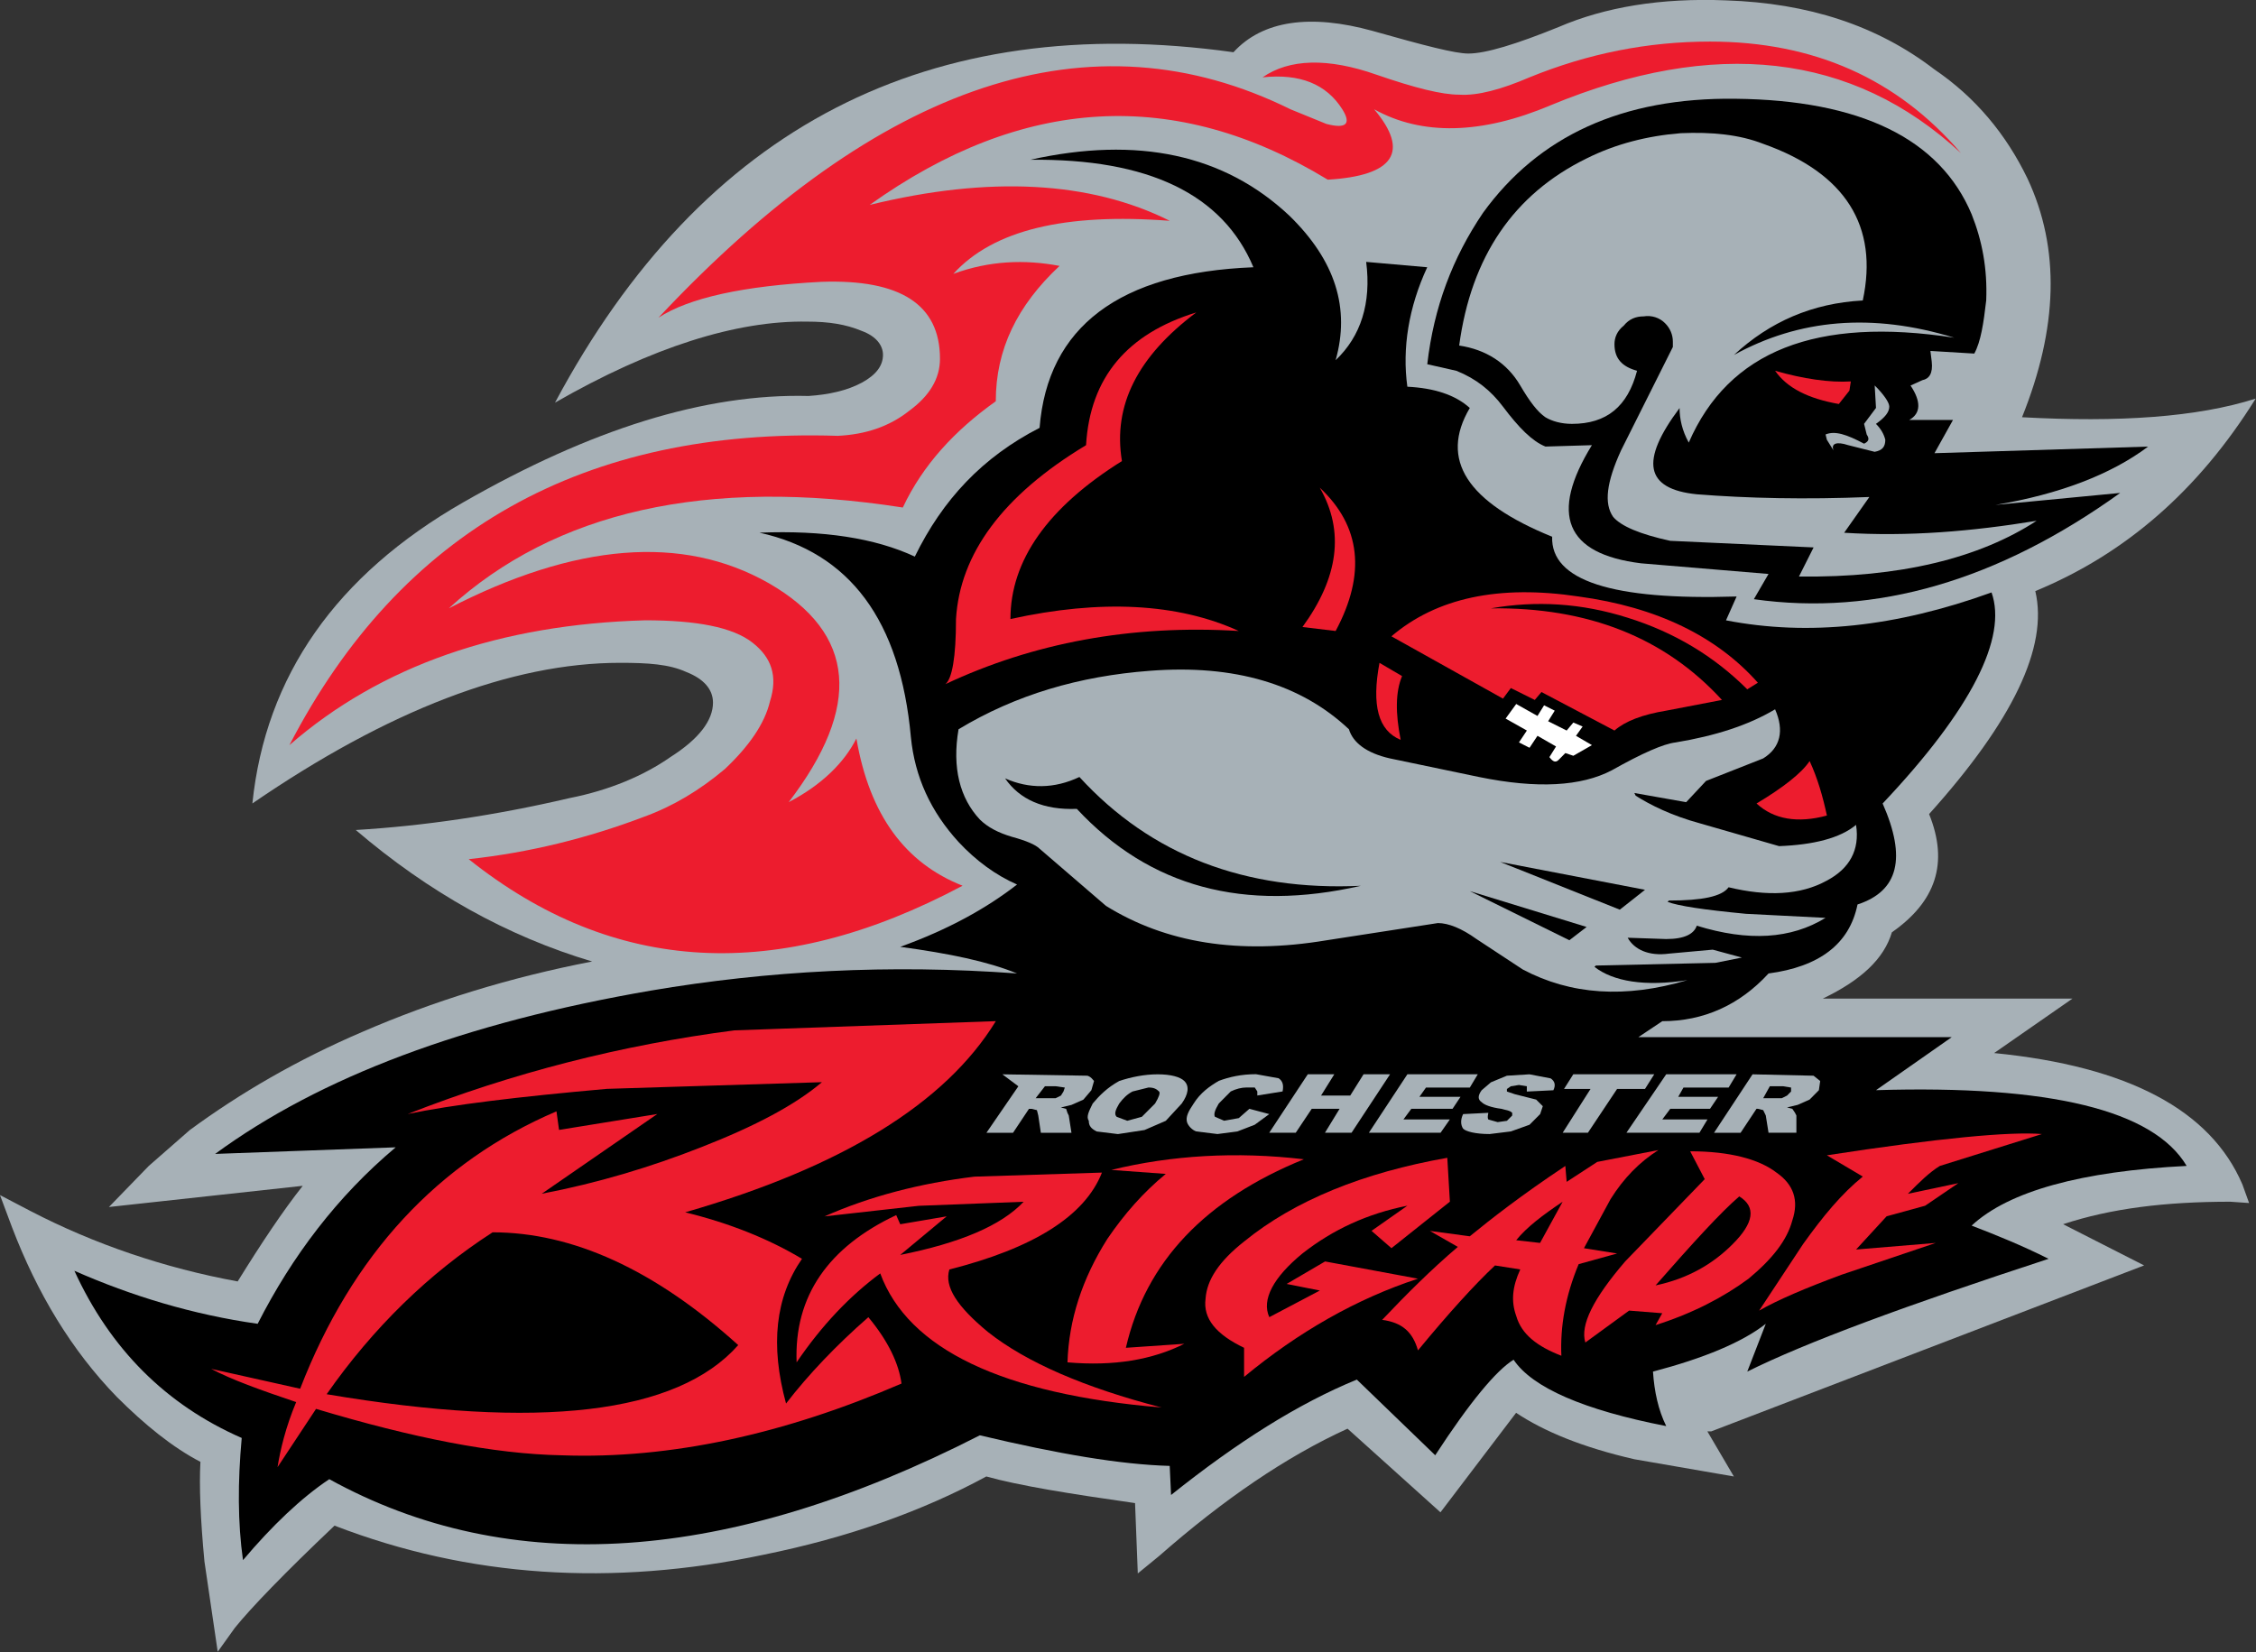 <?xml version="1.0" encoding="UTF-8" standalone="no"?>
<!DOCTYPE svg PUBLIC "-//W3C//DTD SVG 1.1//EN" "http://www.w3.org/Graphics/SVG/1.1/DTD/svg11.dtd">
<svg width="100%" height="100%" viewBox="0 0 6742 4938" version="1.1" xmlns="http://www.w3.org/2000/svg" xmlns:xlink="http://www.w3.org/1999/xlink" xml:space="preserve" xmlns:serif="http://www.serif.com/" style="fill-rule:evenodd;clip-rule:evenodd;stroke-linejoin:round;stroke-miterlimit:1.414;">
    <rect x="0" y="0" width="6742" height="4938" fill="#333333" stroke="none"/>
    <g transform="matrix(1,0,0,1,-14919.4,-61997.3)">
        <g transform="matrix(118.78,0,0,118.78,0,0)">
            <path d="M160.145,522.73C158.577,522.296 157.373,522.462 156.639,523.265C148.989,522.197 143.279,525.136 139.569,532.083C142.009,530.681 144.146,530.013 145.917,530.044C146.452,530.044 146.885,530.11 147.287,530.278C147.654,530.413 147.821,530.645 147.821,530.88C147.821,531.148 147.654,531.382 147.287,531.581C146.918,531.78 146.452,531.882 145.949,531.915C143.344,531.849 140.472,532.751 137.265,534.589C134.059,536.425 132.287,538.962 131.955,542.169C135.36,539.833 138.466,538.63 141.206,538.63C141.907,538.63 142.442,538.663 142.875,538.862C143.309,539.032 143.544,539.296 143.544,539.632C143.544,540.066 143.21,540.534 142.474,541.001C141.807,541.468 140.937,541.837 139.935,542.034C138.064,542.472 136.263,542.735 134.556,542.837C136.394,544.407 138.367,545.509 140.504,546.146C138.432,546.546 136.494,547.148 134.725,547.916C133.089,548.617 131.652,549.453 130.381,550.387L129.348,551.291L128.346,552.324L133.222,551.791C132.72,552.426 132.185,553.229 131.585,554.197C129.749,553.861 127.978,553.259 126.374,552.426L125.605,552.024L125.906,552.829C126.542,554.497 127.408,555.933 128.544,557.102C129.246,557.803 129.947,558.373 130.648,558.737C130.615,559.341 130.648,560.175 130.749,561.243L131.083,563.516L131.516,562.912C131.918,562.414 132.753,561.545 134.022,560.342C137.396,561.645 141.004,561.879 144.81,561.076C146.949,560.642 148.82,559.974 150.421,559.105C151.256,559.339 152.527,559.541 154.163,559.775L154.232,561.545L154.765,561.109C156.401,559.673 157.973,558.603 159.509,557.902L161.847,560.007L163.75,557.503C164.451,557.97 165.421,558.372 166.724,558.671L169.229,559.105L168.562,557.97L168.661,557.97L179.551,553.794L177.513,552.757C178.717,552.359 180.085,552.191 181.721,552.191L182.192,552.224L182.024,551.757C181.223,549.886 179.151,548.784 175.777,548.45L177.749,547.079L171.468,547.079C172.437,546.612 173.006,546.077 173.205,545.411C174.307,544.641 174.641,543.673 174.141,542.436C176.245,540.098 177.145,538.229 176.813,536.825C179.083,535.889 180.92,534.288 182.358,531.981C180.888,532.45 178.917,532.583 176.479,532.45C177.381,530.21 177.447,528.208 176.613,526.436C176.079,525.332 175.309,524.399 174.275,523.698C172.838,522.594 171.102,522.028 169.03,521.96C167.392,521.894 165.989,522.128 164.822,522.63C163.752,523.064 162.985,523.298 162.55,523.298C162.216,523.299 161.448,523.098 160.145,522.73Z" style="fill:rgb(167,177,183);fill-rule:nonzero;"/>
        </g>
        <g transform="matrix(118.78,0,0,118.78,0,0)">
            <path d="M169.031,537.561L169.298,536.961C166.159,537.061 164.62,536.559 164.657,535.457C162.517,534.59 161.815,533.519 162.585,532.217C162.216,531.883 161.681,531.715 161.014,531.682C160.88,530.715 161.048,529.678 161.514,528.676L159.978,528.541C160.111,529.578 159.844,530.414 159.21,531.014C159.576,529.713 159.21,528.51 158.04,527.373C156.403,525.838 154.234,525.369 151.527,525.971C154.501,525.938 156.37,526.838 157.141,528.676C153.765,528.809 151.962,530.178 151.761,532.717C150.326,533.453 149.323,534.522 148.622,535.957C147.619,535.49 146.317,535.291 144.713,535.355C146.986,535.857 148.255,537.56 148.523,540.5C148.622,541.502 149.022,542.373 149.723,543.139C150.159,543.608 150.66,543.975 151.194,544.209C150.424,544.809 149.457,545.344 148.255,545.777C149.492,545.945 150.461,546.146 151.194,546.447C147.988,546.211 144.915,546.379 141.975,546.879C137.298,547.684 133.657,549.053 131.018,550.988L135.561,550.822C134.091,552.056 132.955,553.56 132.088,555.263C130.45,555.031 128.914,554.562 127.477,553.929C128.379,555.898 129.782,557.302 131.687,558.136C131.586,559.24 131.586,560.273 131.719,561.21C132.453,560.341 133.189,559.64 133.89,559.173C138.433,561.677 143.911,561.312 150.258,558.069C152.228,558.538 153.8,558.805 155.035,558.839L155.069,559.571C156.738,558.237 158.275,557.268 159.743,556.667L161.715,558.571C162.585,557.235 163.252,556.434 163.687,556.167C164.155,556.868 165.456,557.435 167.527,557.837C167.328,557.435 167.227,556.968 167.194,556.466C168.462,556.132 169.432,555.734 170.032,555.263L169.566,556.466C171.035,555.734 173.575,554.796 177.147,553.628C176.48,553.292 175.813,553.024 175.211,552.792C176.145,551.923 177.982,551.423 180.621,551.29C179.786,549.886 177.183,549.251 172.805,549.384L174.71,548.05L166.826,548.05L167.428,547.648C168.463,547.648 169.366,547.248 170.102,546.447C171.37,546.279 172.137,545.713 172.34,544.711C173.373,544.375 173.576,543.539 172.972,542.17C175.212,539.799 176.113,537.994 175.712,536.859C173.307,537.729 171.103,537.963 169.031,537.561Z" style="fill-rule:nonzero;"/>
        </g>
        <g transform="matrix(118.78,0,0,118.78,0,0)">
            <path d="M168.029,542.137L168.529,541.602L169.966,541.036C170.401,540.768 170.501,540.335 170.266,539.8C169.597,540.2 168.762,540.468 167.76,540.634C167.46,540.669 166.926,540.902 166.157,541.335C165.389,541.737 164.286,541.804 162.816,541.503L160.578,541.036C159.978,540.901 159.645,540.634 159.544,540.302C158.34,539.167 156.669,538.665 154.533,538.831C152.763,538.964 151.161,539.433 149.722,540.302C149.556,541.271 149.756,542.036 150.258,542.573C150.46,542.772 150.726,542.907 151.06,543.007C151.428,543.107 151.661,543.208 151.761,543.308L153.431,544.746C154.935,545.68 156.772,545.98 158.976,545.613L161.782,545.179C162.05,545.179 162.382,545.314 162.751,545.579L163.918,546.347C165.122,546.984 166.492,547.081 168.061,546.615C166.992,546.783 166.192,546.648 165.722,546.281L165.756,546.248L168.762,546.18L169.431,546.047L168.697,545.848L167.595,545.948C167.092,546.016 166.725,545.848 166.557,545.548L167.526,545.581C167.996,545.581 168.227,545.448 168.296,545.245C169.597,545.647 170.667,545.581 171.535,545.048L169.533,544.946C168.462,544.844 167.828,544.747 167.561,544.645L167.595,544.612C168.429,544.612 168.929,544.512 169.096,544.278C170.065,544.512 170.901,544.479 171.568,544.11C172.135,543.811 172.403,543.342 172.303,542.708C171.903,543.042 171.234,543.21 170.367,543.243L168.395,542.675C167.66,542.476 167.124,542.206 166.759,541.974L166.725,541.906L168.029,542.137Z" style="fill:rgb(167,177,183);fill-rule:nonzero;"/>
        </g>
        <g transform="matrix(118.78,0,0,118.78,0,0)">
            <path d="M169.566,539.297L169.833,539.131C168.796,537.963 167.294,537.229 165.323,536.961C163.319,536.66 161.75,536.994 160.613,537.963L163.42,539.531L163.618,539.265L164.22,539.564L164.388,539.365L166.225,540.334C166.492,540.1 166.927,539.932 167.526,539.834L168.929,539.564C167.494,537.994 165.556,537.228 163.117,537.259C164.254,537.06 165.389,537.126 166.557,537.495C167.729,537.861 168.731,538.463 169.566,539.297Z" style="fill:rgb(237,28,46);fill-rule:nonzero;"/>
        </g>
        <g transform="matrix(118.78,0,0,118.78,0,0)">
            <path d="M164.454,539.699L164.288,539.967L163.753,539.666L163.486,540.033L164.021,540.334L163.822,540.633L164.088,540.768L164.288,540.467L164.755,540.735L164.588,541.003C164.689,541.138 164.755,541.138 164.823,541.069L164.989,540.901L165.19,540.969L165.658,540.701L165.257,540.467L165.424,540.233L165.19,540.133L165.022,540.334L164.556,540.1L164.722,539.834L164.454,539.699Z" style="fill:white;fill-rule:nonzero;"/>
        </g>
        <g transform="matrix(118.78,0,0,118.78,0,0)">
            <path d="M165.792,551.189L165.022,551.691L164.989,551.291C163.887,552.023 163.118,552.625 162.585,553.061L161.582,552.926L162.284,553.328C161.617,553.894 160.981,554.529 160.38,555.164C160.881,555.23 161.149,555.467 161.281,555.932C162.051,554.998 162.72,554.262 163.219,553.795L163.855,553.895C163.654,554.331 163.62,554.696 163.753,555.065C163.887,555.532 164.288,555.835 164.889,556.067C164.857,555.333 164.99,554.563 165.324,553.762L166.292,553.494L165.457,553.361L166.126,552.127C166.46,551.592 166.861,551.189 167.33,550.891L165.792,551.189ZM163.752,553.16C164.02,552.828 164.421,552.527 164.921,552.191L164.353,553.228L163.752,553.16Z" style="fill:rgb(237,28,46);fill-rule:nonzero;"/>
        </g>
        <g transform="matrix(118.78,0,0,118.78,0,0)">
            <path d="M169.598,554.129C170.2,553.629 170.567,553.16 170.701,552.658C170.868,552.158 170.734,551.758 170.3,551.457C169.865,551.123 169.132,550.922 168.13,550.922L168.496,551.623L166.493,553.695C165.69,554.631 165.358,555.297 165.492,555.734L166.593,554.931L167.427,554.997L167.259,555.296C168.196,554.998 168.964,554.596 169.598,554.129ZM169.197,553.26C168.698,553.762 168.062,554.129 167.259,554.297C168.196,553.229 168.897,552.459 169.365,552.057C169.798,552.324 169.732,552.727 169.197,553.26Z" style="fill:rgb(237,28,46);fill-rule:nonzero;"/>
        </g>
        <g transform="matrix(118.78,0,0,118.78,0,0)">
            <path d="M156.906,553.193C156.27,553.695 155.969,554.162 155.937,554.631C155.87,555.133 156.205,555.531 156.906,555.867L156.906,556.599C158.276,555.466 159.744,554.63 161.281,554.128L158.944,553.694L157.977,554.26L158.812,554.426L157.541,555.096C157.34,554.66 157.641,554.094 158.376,553.492C159.144,552.89 160.012,552.49 161.015,552.291L160.113,552.924L160.614,553.36L162.084,552.19L162.019,551.086C159.912,551.457 158.175,552.158 156.906,553.193Z" style="fill:rgb(237,28,46);fill-rule:nonzero;"/>
        </g>
        <g transform="matrix(118.78,0,0,118.78,0,0)">
            <path d="M171.569,551.023L172.473,551.558C171.937,551.992 171.47,552.558 170.969,553.259L169.865,554.931C170.334,554.661 171.035,554.363 171.936,554.029L174.308,553.228L172.304,553.394L173.072,552.558L174.041,552.292L174.876,551.724L173.607,551.992C173.907,551.691 174.142,551.457 174.41,551.291L176.98,550.488C176.179,550.422 174.376,550.59 171.569,551.023Z" style="fill:rgb(237,28,46);fill-rule:nonzero;"/>
        </g>
        <g transform="matrix(118.78,0,0,118.78,0,0)">
            <path d="M153.932,555.867C154.433,553.695 155.937,552.127 158.41,551.123C156.705,550.922 155.07,551.023 153.566,551.391L154.936,551.491C154.369,551.958 153.898,552.493 153.465,553.128C152.832,554.13 152.496,555.165 152.463,556.233C153.632,556.335 154.599,556.169 155.402,555.766L153.932,555.867Z" style="fill:rgb(237,28,46);fill-rule:nonzero;"/>
        </g>
        <g transform="matrix(118.78,0,0,118.78,0,0)">
            <g>
                <path d="M159.61,550.455L160.579,548.984L159.912,548.984L159.577,549.519L158.843,549.519L159.176,548.984L158.509,548.984L157.539,550.455L158.206,550.455L158.608,549.853L159.309,549.853L158.941,550.455L159.61,550.455Z" style="fill:rgb(167,177,183);fill-rule:nonzero;"/>
                <path d="M162.417,549.986C162.351,550.121 162.351,550.254 162.417,550.353C162.484,550.421 162.72,550.488 163.084,550.488L163.619,550.422L164.088,550.254L164.355,549.986L164.422,549.787L164.255,549.621L163.72,549.486L163.519,549.418L163.519,549.354L163.618,549.286L163.821,549.253L164.02,549.286L164.02,549.419L164.688,549.386C164.753,549.253 164.721,549.154 164.619,549.087L164.086,548.985L163.518,549.02L163.117,549.186L162.884,549.385C162.784,549.52 162.784,549.621 162.884,549.686C162.949,549.754 163.117,549.819 163.385,549.854C163.485,549.887 163.585,549.887 163.652,549.954L163.652,550.022L163.519,550.155L163.286,550.188L163.051,550.122C163.019,550.056 163.051,549.987 163.051,549.954L162.417,549.986Z" style="fill:rgb(167,177,183);fill-rule:nonzero;"/>
                <path d="M161.85,550.455L162.083,550.121L160.915,550.121L161.114,549.853L162.151,549.853L162.351,549.552L161.317,549.552L161.483,549.318L162.586,549.318L162.786,548.984L161.015,548.984L160.046,550.455L161.85,550.455Z" style="fill:rgb(167,177,183);fill-rule:nonzero;"/>
                <path d="M164.922,550.455L165.557,550.455L166.291,549.353L166.993,549.353L167.226,548.984L165.189,548.984L164.956,549.353L165.623,549.353L164.922,550.455Z" style="fill:rgb(167,177,183);fill-rule:nonzero;"/>
                <path d="M153.064,549.385L153.131,549.153C153.096,549.118 153.064,549.053 152.965,549.02L150.825,548.985L151.227,549.286L150.424,550.456L151.093,550.456L151.494,549.854L151.561,549.854L151.694,549.887L151.728,550.022L151.793,550.456L152.563,550.456L152.495,550.022L152.462,549.954L152.429,549.854L152.296,549.819L152.563,549.755L152.863,549.622L153.064,549.385ZM152.396,549.318L152.362,549.418L152.298,549.52L152.164,549.586L151.662,549.586L151.896,549.285L152.164,549.285L152.396,549.318Z" style="fill:rgb(167,177,183);fill-rule:nonzero;"/>
                <path d="M153.097,549.721C152.999,549.92 152.93,550.055 152.999,550.155C152.999,550.288 153.064,550.354 153.197,550.423L153.732,550.489L154.401,550.387L154.936,550.155L155.337,549.721C155.503,549.487 155.536,549.285 155.402,549.153C155.302,549.053 155.069,548.985 154.733,548.985C154.4,548.985 154.066,549.053 153.765,549.153C153.465,549.318 153.265,549.52 153.097,549.721ZM153.967,550.154L153.7,550.054C153.633,549.986 153.667,549.886 153.765,549.72C153.866,549.585 153.967,549.486 154.1,549.417L154.501,549.317C154.635,549.317 154.7,549.352 154.767,549.417C154.801,549.452 154.767,549.552 154.667,549.72L154.334,550.054L153.967,550.154Z" style="fill:rgb(167,177,183);fill-rule:nonzero;"/>
                <path d="M155.637,549.721C155.503,549.92 155.434,550.055 155.47,550.188C155.502,550.288 155.602,550.387 155.702,550.422L156.237,550.488L156.739,550.422L157.174,550.254L157.54,549.986L157.04,549.853L156.773,550.087L156.404,550.153L156.172,550.053C156.138,549.985 156.172,549.885 156.27,549.719L156.571,549.416C156.705,549.352 156.839,549.316 156.973,549.316L157.174,549.316L157.239,549.416L157.239,549.518L157.875,549.416C157.907,549.25 157.875,549.15 157.774,549.084L157.206,548.982C156.839,548.982 156.538,549.05 156.269,549.15C156.038,549.285 155.804,549.453 155.637,549.721Z" style="fill:rgb(167,177,183);fill-rule:nonzero;"/>
                <path d="M167.527,548.984L166.526,550.455L168.363,550.455L168.565,550.121L167.428,550.121L167.629,549.853L168.629,549.853L168.832,549.552L167.829,549.552L167.961,549.318L169.097,549.318L169.298,548.984L167.527,548.984Z" style="fill:rgb(167,177,183);fill-rule:nonzero;"/>
                <path d="M169.399,550.455L169.798,549.853L169.833,549.853L169.967,549.886L170.032,550.021L170.101,550.455L170.802,550.455L170.802,550.021L170.767,549.953L170.7,549.853L170.566,549.818L170.834,549.754L171.134,549.621L171.368,549.385L171.401,549.153L171.234,549.02L169.699,548.985L168.73,550.456L169.399,550.456L169.399,550.455ZM170.668,549.318L170.668,549.418L170.567,549.52L170.434,549.586L169.967,549.586L170.134,549.285L170.467,549.285L170.668,549.318Z" style="fill:rgb(167,177,183);fill-rule:nonzero;"/>
            </g>
        </g>
        <g transform="matrix(118.78,0,0,118.78,0,0)">
            <path d="M132.588,558.871L133.557,557.404C135.997,558.136 138.032,558.539 139.737,558.572C142.475,558.672 145.349,558.035 148.287,556.767C148.22,556.267 147.955,555.699 147.453,555.097C146.65,555.798 145.949,556.535 145.382,557.269C144.98,555.798 145.114,554.595 145.783,553.628C144.948,553.126 143.947,552.726 142.844,552.458C146.785,551.321 149.391,549.72 150.66,547.647L144.08,547.879C141.239,548.248 138.501,548.949 135.863,549.984C136.967,549.752 138.636,549.55 140.874,549.351L146.285,549.183C145.617,549.751 144.616,550.285 143.246,550.82C141.976,551.32 140.639,551.722 139.236,551.99L142.143,549.984L139.671,550.384L139.606,549.917C136.63,551.187 134.461,553.526 133.157,556.897L130.919,556.397C131.422,556.665 132.156,556.93 133.057,557.233C132.79,557.871 132.657,558.438 132.588,558.871ZM133.824,557.035C134.992,555.365 136.395,553.994 137.999,552.961C140.003,552.961 142.073,553.895 144.179,555.799C142.643,557.537 139.168,557.938 133.824,557.035Z" style="fill:rgb(237,28,46);fill-rule:nonzero;"/>
        </g>
        <g transform="matrix(118.78,0,0,118.78,0,0)">
            <path d="M148.255,552.758L148.154,552.528C146.451,553.329 145.582,554.563 145.648,556.233C146.284,555.297 146.986,554.563 147.752,553.995C148.454,555.899 150.825,557.036 154.834,557.37C152.896,556.87 151.427,556.233 150.46,555.468C149.69,554.831 149.357,554.331 149.491,553.896C151.595,553.363 152.896,552.56 153.33,551.458L150.123,551.56C148.754,551.726 147.484,552.058 146.349,552.56L148.721,552.294L151.36,552.192C150.793,552.794 149.756,553.229 148.255,553.53L149.423,552.559L148.255,552.758Z" style="fill:rgb(237,28,46);fill-rule:nonzero;"/>
        </g>
        <g transform="matrix(118.78,0,0,118.78,0,0)">
            <path d="M160.179,524.701C161.382,525.369 162.885,525.334 164.62,524.599C168.731,522.898 172.204,523.265 174.943,525.804C173.34,523.931 171.235,522.997 168.629,522.997C167.06,522.997 165.557,523.298 164.087,523.897C163.386,524.198 162.784,524.364 162.317,524.333C161.883,524.333 161.214,524.167 160.245,523.833C159.009,523.397 158.039,523.431 157.371,523.897C158.308,523.797 158.976,524.065 159.377,524.7C159.609,525.069 159.477,525.2 158.976,525.069L158.072,524.7C153.063,522.227 147.751,523.999 142.173,529.944C142.943,529.444 144.311,529.143 146.283,529.042C148.254,528.976 149.255,529.61 149.255,530.98C149.255,531.482 148.987,531.916 148.487,532.283C147.986,532.683 147.384,532.885 146.683,532.918C140.304,532.717 135.693,535.291 132.887,540.701C135.192,538.695 138.199,537.662 141.841,537.56C143.11,537.56 144.044,537.728 144.545,538.128C145.012,538.495 145.181,538.962 144.978,539.599C144.845,540.165 144.445,540.734 143.844,541.302C143.209,541.837 142.542,542.238 141.807,542.505C140.402,543.038 138.934,543.405 137.398,543.571C141.039,546.477 145.181,546.714 149.823,544.239C148.388,543.673 147.485,542.471 147.152,540.534C146.851,541.136 146.283,541.702 145.449,542.136C147.286,539.734 147.152,537.894 144.947,536.626C142.776,535.39 140.071,535.622 136.897,537.259C139.568,534.821 143.378,533.952 148.32,534.722C148.823,533.652 149.625,532.784 150.659,532.048C150.659,530.745 151.194,529.644 152.263,528.642C151.393,528.476 150.493,528.509 149.59,528.843C150.593,527.739 152.396,527.306 155.036,527.507C153.031,526.505 150.493,526.372 147.486,527.107C151.329,524.365 155.169,524.134 159.011,526.472C160.68,526.373 161.082,525.771 160.179,524.701Z" style="fill:rgb(237,28,46);fill-rule:nonzero;"/>
        </g>
        <g transform="matrix(118.78,0,0,118.78,0,0)">
            <path d="M153.833,533.553C153.599,532.149 154.235,530.914 155.703,529.813C153.967,530.346 153.031,531.448 152.93,533.153C150.826,534.421 149.757,535.891 149.658,537.528C149.658,538.497 149.558,539.034 149.391,539.167C151.597,538.13 154.067,537.663 156.773,537.829C155.236,537.128 153.298,537.028 151.028,537.528C151.027,536.057 151.962,534.723 153.833,533.553Z" style="fill:rgb(237,28,46);fill-rule:nonzero;"/>
        </g>
        <g transform="matrix(118.78,0,0,118.78,0,0)">
            <path d="M158.375,537.729L159.21,537.829C159.978,536.393 159.844,535.19 158.81,534.222C159.443,535.322 159.277,536.492 158.375,537.729Z" style="fill:rgb(237,28,46);fill-rule:nonzero;"/>
        </g>
        <g transform="matrix(118.78,0,0,118.78,0,0)">
            <path d="M162.585,544.375L165.09,545.611L165.524,545.277L162.585,544.375Z" style="fill-rule:nonzero;"/>
        </g>
        <g transform="matrix(118.78,0,0,118.78,0,0)">
            <path d="M166.359,544.842L166.993,544.342L163.351,543.641L166.359,544.842Z" style="fill-rule:nonzero;"/>
        </g>
        <g transform="matrix(118.78,0,0,118.78,0,0)">
            <path d="M152.698,542.305C154.533,544.276 156.906,544.91 159.845,544.241C156.938,544.376 154.567,543.473 152.763,541.503C152.13,541.804 151.493,541.804 150.893,541.538C151.259,542.07 151.863,542.338 152.698,542.305Z" style="fill-rule:nonzero;"/>
        </g>
        <g transform="matrix(118.78,0,0,118.78,0,0)">
            <path d="M160.313,538.631C160.112,539.699 160.279,540.334 160.846,540.569C160.713,539.901 160.713,539.366 160.881,538.964L160.313,538.631Z" style="fill:rgb(237,28,46);fill-rule:nonzero;"/>
        </g>
        <g transform="matrix(118.78,0,0,118.78,0,0)">
            <path d="M171.135,541.102C170.936,541.403 170.466,541.772 169.799,542.17C170.235,542.572 170.835,542.672 171.57,542.473C171.469,542.004 171.337,541.537 171.135,541.102Z" style="fill:rgb(237,28,46);fill-rule:nonzero;"/>
        </g>
        <g transform="matrix(118.78,0,0,118.78,0,0)">
            <path d="M175.578,529.51C175.61,528.709 175.476,528.008 175.211,527.342C174.41,525.436 172.404,524.469 169.266,524.436C166.425,524.401 164.32,525.37 162.917,527.307C162.15,528.442 161.681,529.678 161.515,531.116L162.249,531.282C162.751,531.483 163.118,531.782 163.42,532.184C163.821,532.717 164.154,533.053 164.488,533.188L165.657,533.153C164.587,534.891 164.988,535.891 166.894,536.126L170.101,536.394L169.732,537.029C172.804,537.463 175.878,536.56 178.949,534.355L175.812,534.656C177.414,534.388 178.719,533.89 179.651,533.189L174.276,533.355L174.742,532.519L173.64,532.519C173.94,532.353 173.94,532.05 173.674,531.652L173.973,531.517C174.141,531.484 174.241,531.349 174.207,531.048L174.174,530.782L175.278,530.848C175.443,530.547 175.512,530.08 175.578,529.51Z" style="fill-rule:nonzero;"/>
        </g>
        <g transform="matrix(118.78,0,0,118.78,0,0)">
            <path d="M172.772,531.65L172.805,532.216L172.505,532.616L172.571,532.884C172.637,532.984 172.637,533.052 172.505,533.116C172.071,532.884 171.771,532.784 171.536,532.884L171.569,533.017L171.736,533.285C171.67,533.117 171.803,533.053 172.103,533.152L172.771,533.32C172.97,533.285 173.039,533.187 173.039,533.017C173.006,532.884 172.937,532.751 172.804,532.617C173.039,532.451 173.139,532.316 173.139,532.183C173.14,532.084 173.007,531.883 172.772,531.65Z" style="fill:rgb(167,177,183);fill-rule:nonzero;"/>
        </g>
        <g transform="matrix(118.78,0,0,118.78,0,0)">
            <path d="M172.172,531.549C171.637,531.582 170.968,531.483 170.267,531.281C170.567,531.715 171.102,531.982 171.87,532.117L172.136,531.781L172.172,531.549Z" style="fill:rgb(237,28,46);fill-rule:nonzero;"/>
        </g>
        <g transform="matrix(118.78,0,0,118.78,0,0)">
            <path d="M169.967,525.57C169.365,525.334 168.664,525.269 167.896,525.302C167.061,525.368 166.259,525.57 165.525,525.937C163.688,526.837 162.619,528.41 162.318,530.646C162.986,530.746 163.52,531.08 163.854,531.65C164.087,532.048 164.288,532.316 164.488,532.451C164.656,532.551 164.888,532.617 165.155,532.617C166.025,532.617 166.558,532.183 166.793,531.281C166.424,531.179 166.225,530.98 166.225,530.613C166.225,530.447 166.29,530.279 166.458,530.146C166.592,529.98 166.76,529.912 166.959,529.912C167.16,529.879 167.359,529.945 167.494,530.08C167.628,530.211 167.694,530.379 167.694,530.547L167.694,530.682L166.39,533.286C166.024,534.087 165.957,534.622 166.192,534.958C166.39,535.19 166.859,535.392 167.628,535.56L171.235,535.726L170.867,536.458C173.406,536.493 175.41,535.993 176.846,535.056C175.211,535.324 173.607,535.458 172.004,535.357L172.638,534.457C171.035,534.523 169.566,534.49 168.297,534.389C166.993,534.258 166.86,533.555 167.863,532.219C167.863,532.489 167.927,532.787 168.094,533.088C169.096,530.783 171.3,529.914 174.774,530.449C172.705,529.814 170.867,529.982 169.231,530.883C170.133,530.047 171.203,529.58 172.472,529.512C172.874,527.641 172.038,526.303 169.967,525.57Z" style="fill:rgb(167,177,183);fill-rule:nonzero;"/>
        </g>
    </g>
</svg>
